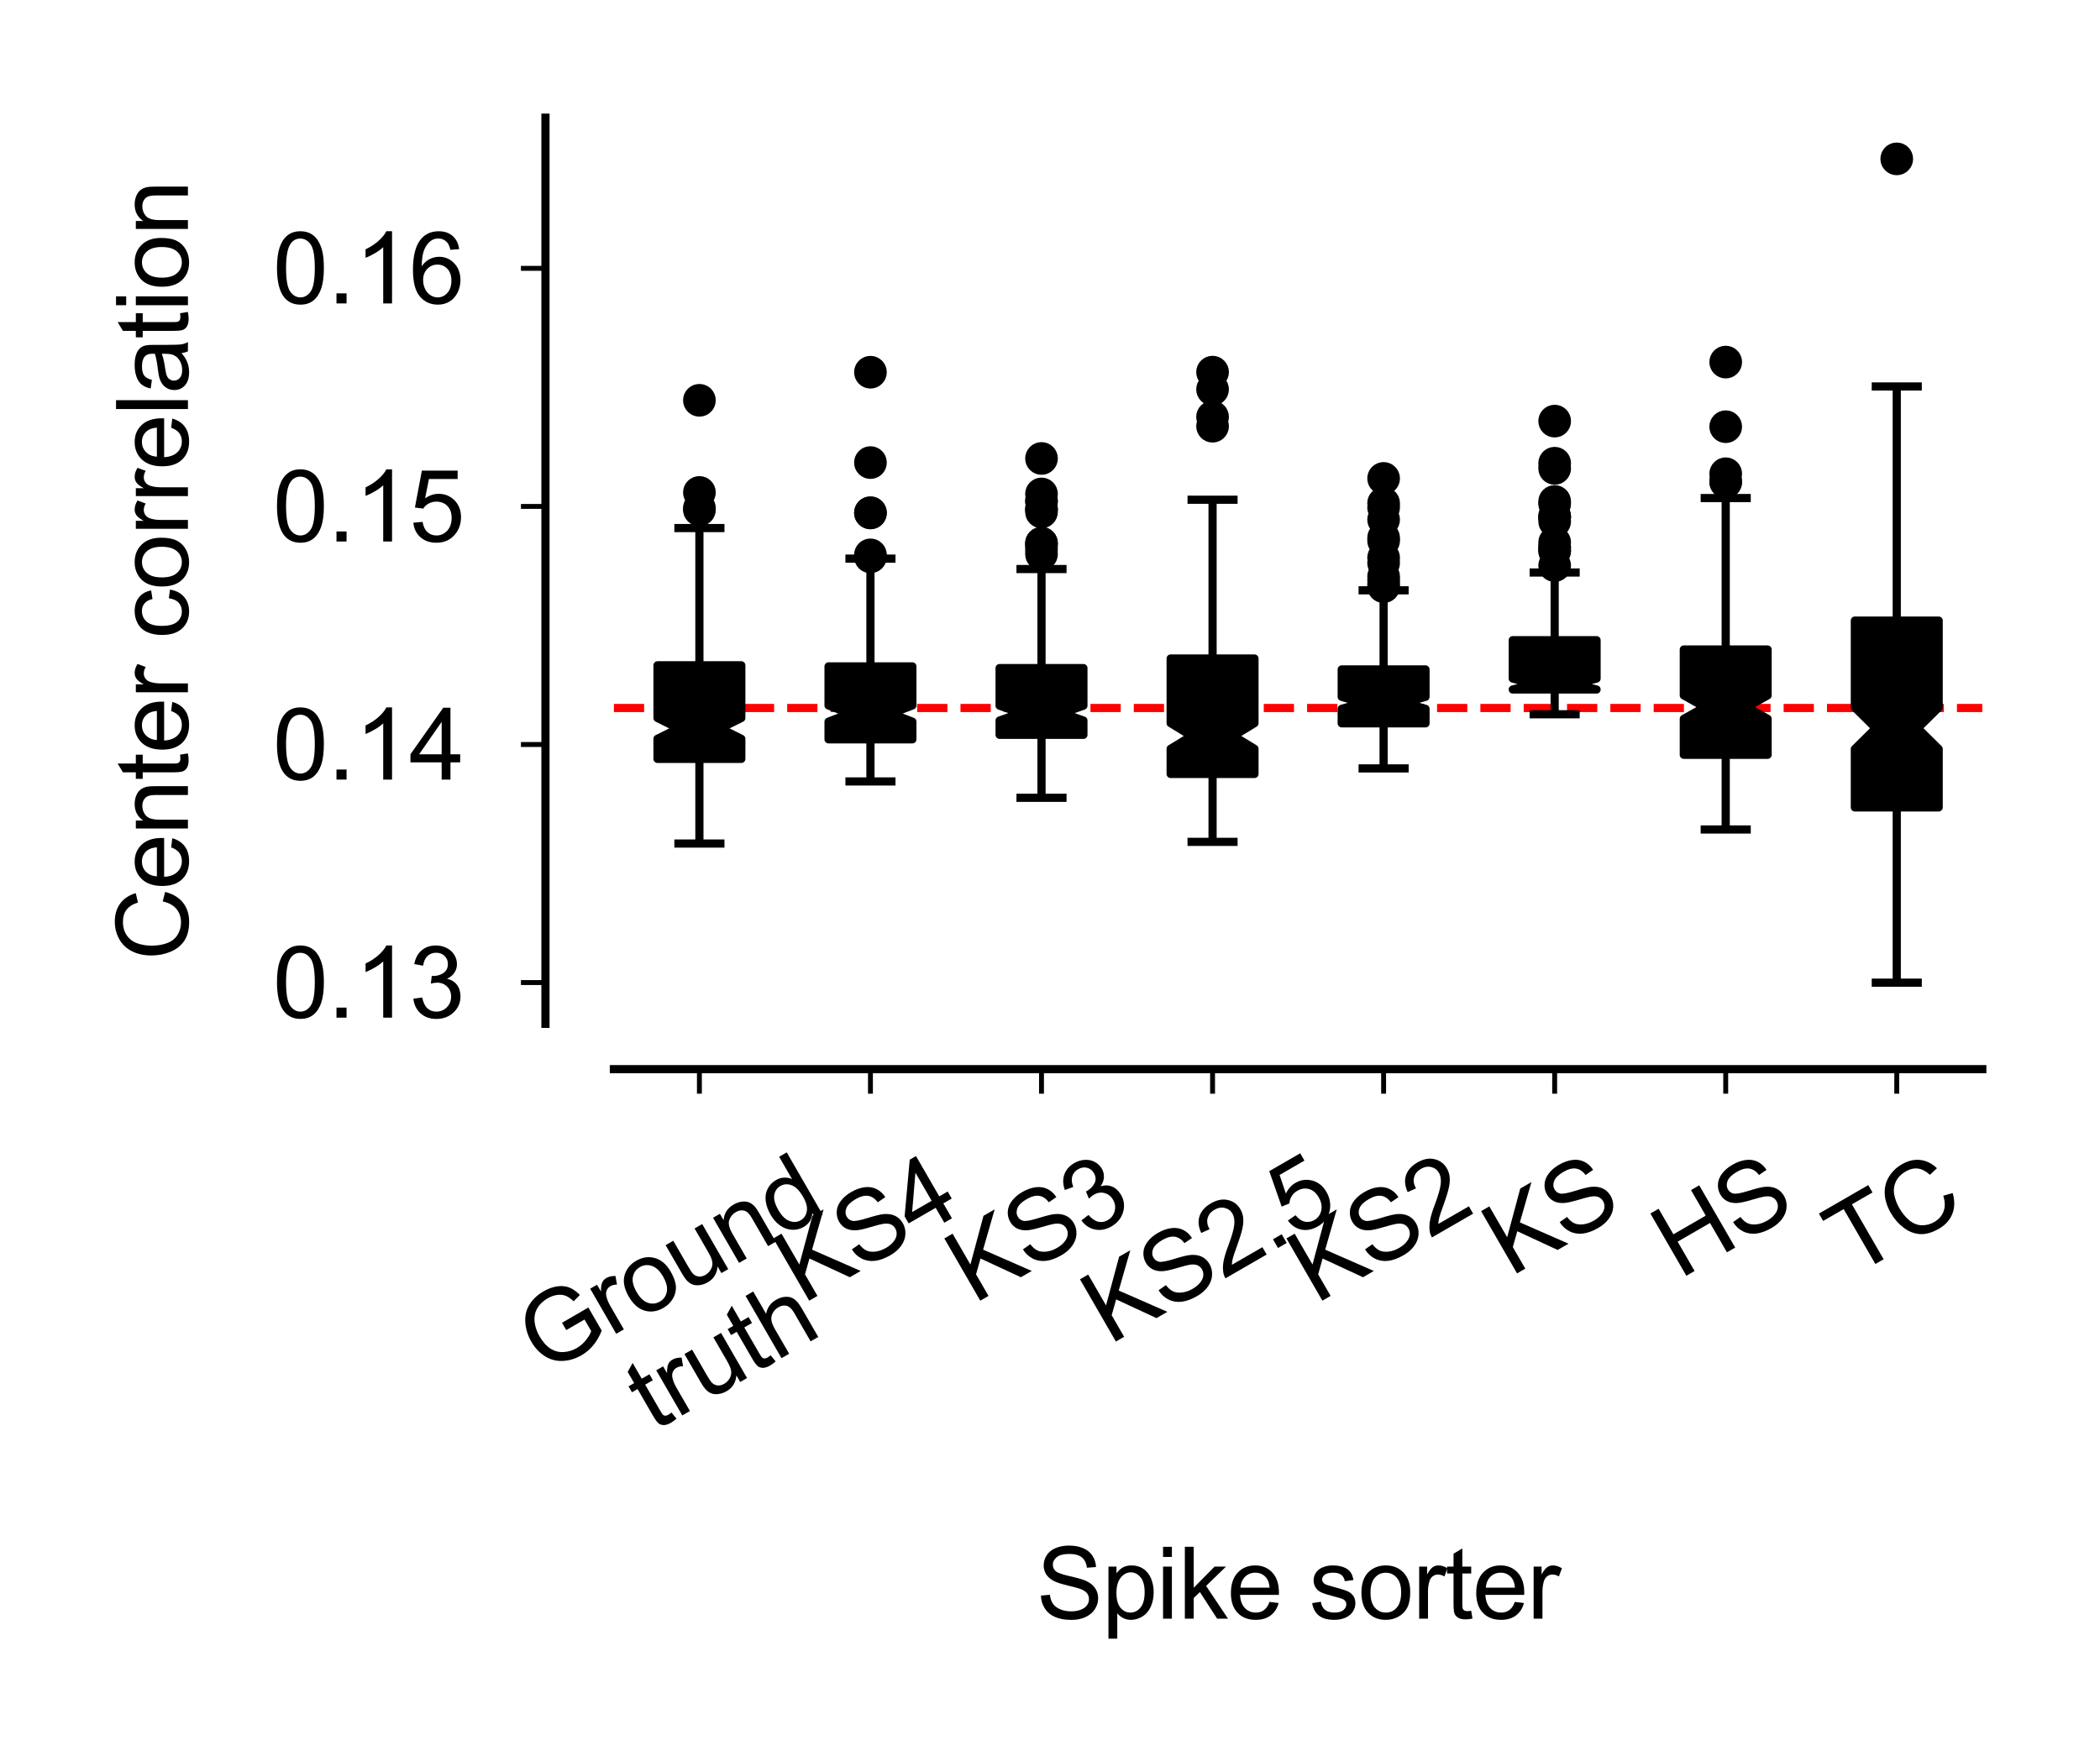 <?xml version="1.0" encoding="utf-8" standalone="no"?>
<!DOCTYPE svg PUBLIC "-//W3C//DTD SVG 1.1//EN"
  "http://www.w3.org/Graphics/SVG/1.1/DTD/svg11.dtd">
<svg xmlns:xlink="http://www.w3.org/1999/xlink" width="128.449pt" height="107.426pt" viewBox="0 0 128.449 107.426" xmlns="http://www.w3.org/2000/svg" version="1.1">
 <defs>
  <style type="text/css">*{stroke-linejoin: round; stroke-linecap: butt}</style>
 </defs>
 <g id="figure_1">
  <g id="patch_1">
   <path d="M -0 107.426 
L 128.449 107.426 
L 128.449 0 
L -0 0 
L -0 107.426 
z
" style="fill: none"/>
  </g>
  <g id="axes_1">
   <g id="patch_2">
    <path d="M 37.549 62.64 
L 121.249 62.64 
L 121.249 7.2 
L 37.549 7.2 
L 37.549 62.64 
z
" style="fill: none"/>
   </g>
   <g id="matplotlib.axis_1">
    <g id="xtick_1">
     <g id="line2d_1">
      <defs>
       <path id="m6d2959d1b4" d="M 0 0 
L 0 1.5 
" style="stroke: #000000; stroke-width: 0.3"/>
      </defs>
      <g>
       <use xlink:href="#m6d2959d1b4" x="42.78" y="65.412" style="stroke: #000000; stroke-width: 0.3"/>
      </g>
     </g>
     <g id="text_1">
      <!-- Ground -->
      <g transform="translate(33.304 84.137) rotate(-30) scale(0.06 -0.06)">
       <defs>
        <path id="ArialMT-47" d="M 2638 1797 
L 2638 2334 
L 4578 2338 
L 4578 638 
Q 4131 281 3656 101 
Q 3181 -78 2681 -78 
Q 2006 -78 1454 211 
Q 903 500 622 1047 
Q 341 1594 341 2269 
Q 341 2938 620 3517 
Q 900 4097 1425 4378 
Q 1950 4659 2634 4659 
Q 3131 4659 3532 4498 
Q 3934 4338 4162 4050 
Q 4391 3763 4509 3300 
L 3963 3150 
Q 3859 3500 3706 3700 
Q 3553 3900 3268 4020 
Q 2984 4141 2638 4141 
Q 2222 4141 1919 4014 
Q 1616 3888 1430 3681 
Q 1244 3475 1141 3228 
Q 966 2803 966 2306 
Q 966 1694 1177 1281 
Q 1388 869 1791 669 
Q 2194 469 2647 469 
Q 3041 469 3416 620 
Q 3791 772 3984 944 
L 3984 1797 
L 2638 1797 
z
" transform="scale(0.016)"/>
        <path id="ArialMT-72" d="M 416 0 
L 416 3319 
L 922 3319 
L 922 2816 
Q 1116 3169 1280 3281 
Q 1444 3394 1641 3394 
Q 1925 3394 2219 3213 
L 2025 2691 
Q 1819 2813 1613 2813 
Q 1428 2813 1281 2702 
Q 1134 2591 1072 2394 
Q 978 2094 978 1738 
L 978 0 
L 416 0 
z
" transform="scale(0.016)"/>
        <path id="ArialMT-6f" d="M 213 1659 
Q 213 2581 725 3025 
Q 1153 3394 1769 3394 
Q 2453 3394 2887 2945 
Q 3322 2497 3322 1706 
Q 3322 1066 3130 698 
Q 2938 331 2570 128 
Q 2203 -75 1769 -75 
Q 1072 -75 642 372 
Q 213 819 213 1659 
z
M 791 1659 
Q 791 1022 1069 705 
Q 1347 388 1769 388 
Q 2188 388 2466 706 
Q 2744 1025 2744 1678 
Q 2744 2294 2464 2611 
Q 2184 2928 1769 2928 
Q 1347 2928 1069 2612 
Q 791 2297 791 1659 
z
" transform="scale(0.016)"/>
        <path id="ArialMT-75" d="M 2597 0 
L 2597 488 
Q 2209 -75 1544 -75 
Q 1250 -75 995 37 
Q 741 150 617 320 
Q 494 491 444 738 
Q 409 903 409 1263 
L 409 3319 
L 972 3319 
L 972 1478 
Q 972 1038 1006 884 
Q 1059 663 1231 536 
Q 1403 409 1656 409 
Q 1909 409 2131 539 
Q 2353 669 2445 892 
Q 2538 1116 2538 1541 
L 2538 3319 
L 3100 3319 
L 3100 0 
L 2597 0 
z
" transform="scale(0.016)"/>
        <path id="ArialMT-6e" d="M 422 0 
L 422 3319 
L 928 3319 
L 928 2847 
Q 1294 3394 1984 3394 
Q 2284 3394 2536 3286 
Q 2788 3178 2913 3003 
Q 3038 2828 3088 2588 
Q 3119 2431 3119 2041 
L 3119 0 
L 2556 0 
L 2556 2019 
Q 2556 2363 2490 2533 
Q 2425 2703 2258 2804 
Q 2091 2906 1866 2906 
Q 1506 2906 1245 2678 
Q 984 2450 984 1813 
L 984 0 
L 422 0 
z
" transform="scale(0.016)"/>
        <path id="ArialMT-64" d="M 2575 0 
L 2575 419 
Q 2259 -75 1647 -75 
Q 1250 -75 917 144 
Q 584 363 401 755 
Q 219 1147 219 1656 
Q 219 2153 384 2558 
Q 550 2963 881 3178 
Q 1213 3394 1622 3394 
Q 1922 3394 2156 3267 
Q 2391 3141 2538 2938 
L 2538 4581 
L 3097 4581 
L 3097 0 
L 2575 0 
z
M 797 1656 
Q 797 1019 1065 703 
Q 1334 388 1700 388 
Q 2069 388 2326 689 
Q 2584 991 2584 1609 
Q 2584 2291 2321 2609 
Q 2059 2928 1675 2928 
Q 1300 2928 1048 2622 
Q 797 2316 797 1656 
z
" transform="scale(0.016)"/>
       </defs>
       <use xlink:href="#ArialMT-47"/>
       <use xlink:href="#ArialMT-72" x="77.783"/>
       <use xlink:href="#ArialMT-6f" x="111.084"/>
       <use xlink:href="#ArialMT-75" x="166.699"/>
       <use xlink:href="#ArialMT-6e" x="222.314"/>
       <use xlink:href="#ArialMT-64" x="277.93"/>
      </g>
      <!-- truth -->
      <g transform="translate(39.944 87.631) rotate(-30) scale(0.06 -0.06)">
       <defs>
        <path id="ArialMT-74" d="M 1650 503 
L 1731 6 
Q 1494 -44 1306 -44 
Q 1000 -44 831 53 
Q 663 150 594 308 
Q 525 466 525 972 
L 525 2881 
L 113 2881 
L 113 3319 
L 525 3319 
L 525 4141 
L 1084 4478 
L 1084 3319 
L 1650 3319 
L 1650 2881 
L 1084 2881 
L 1084 941 
Q 1084 700 1114 631 
Q 1144 563 1211 522 
Q 1278 481 1403 481 
Q 1497 481 1650 503 
z
" transform="scale(0.016)"/>
        <path id="ArialMT-68" d="M 422 0 
L 422 4581 
L 984 4581 
L 984 2938 
Q 1378 3394 1978 3394 
Q 2347 3394 2619 3248 
Q 2891 3103 3008 2847 
Q 3125 2591 3125 2103 
L 3125 0 
L 2563 0 
L 2563 2103 
Q 2563 2525 2380 2717 
Q 2197 2909 1863 2909 
Q 1613 2909 1392 2779 
Q 1172 2650 1078 2428 
Q 984 2206 984 1816 
L 984 0 
L 422 0 
z
" transform="scale(0.016)"/>
       </defs>
       <use xlink:href="#ArialMT-74"/>
       <use xlink:href="#ArialMT-72" x="27.783"/>
       <use xlink:href="#ArialMT-75" x="61.084"/>
       <use xlink:href="#ArialMT-74" x="116.699"/>
       <use xlink:href="#ArialMT-68" x="144.482"/>
      </g>
     </g>
    </g>
    <g id="xtick_2">
     <g id="line2d_2">
      <g>
       <use xlink:href="#m6d2959d1b4" x="53.242" y="65.412" style="stroke: #000000; stroke-width: 0.3"/>
      </g>
     </g>
     <g id="text_2">
      <!-- KS4 -->
      <g transform="translate(49.107 79.802) rotate(-30) scale(0.06 -0.06)">
       <defs>
        <path id="ArialMT-4b" d="M 469 0 
L 469 4581 
L 1075 4581 
L 1075 2309 
L 3350 4581 
L 4172 4581 
L 2250 2725 
L 4256 0 
L 3456 0 
L 1825 2319 
L 1075 1588 
L 1075 0 
L 469 0 
z
" transform="scale(0.016)"/>
        <path id="ArialMT-53" d="M 288 1472 
L 859 1522 
Q 900 1178 1048 958 
Q 1197 738 1509 602 
Q 1822 466 2213 466 
Q 2559 466 2825 569 
Q 3091 672 3220 851 
Q 3350 1031 3350 1244 
Q 3350 1459 3225 1620 
Q 3100 1781 2813 1891 
Q 2628 1963 1997 2114 
Q 1366 2266 1113 2400 
Q 784 2572 623 2826 
Q 463 3081 463 3397 
Q 463 3744 659 4045 
Q 856 4347 1234 4503 
Q 1613 4659 2075 4659 
Q 2584 4659 2973 4495 
Q 3363 4331 3572 4012 
Q 3781 3694 3797 3291 
L 3216 3247 
Q 3169 3681 2898 3903 
Q 2628 4125 2100 4125 
Q 1550 4125 1298 3923 
Q 1047 3722 1047 3438 
Q 1047 3191 1225 3031 
Q 1400 2872 2139 2705 
Q 2878 2538 3153 2413 
Q 3553 2228 3743 1945 
Q 3934 1663 3934 1294 
Q 3934 928 3725 604 
Q 3516 281 3123 101 
Q 2731 -78 2241 -78 
Q 1619 -78 1198 103 
Q 778 284 539 648 
Q 300 1013 288 1472 
z
" transform="scale(0.016)"/>
        <path id="ArialMT-34" d="M 2069 0 
L 2069 1097 
L 81 1097 
L 81 1613 
L 2172 4581 
L 2631 4581 
L 2631 1613 
L 3250 1613 
L 3250 1097 
L 2631 1097 
L 2631 0 
L 2069 0 
z
M 2069 1613 
L 2069 3678 
L 634 1613 
L 2069 1613 
z
" transform="scale(0.016)"/>
       </defs>
       <use xlink:href="#ArialMT-4b"/>
       <use xlink:href="#ArialMT-53" x="66.699"/>
       <use xlink:href="#ArialMT-34" x="133.398"/>
      </g>
     </g>
    </g>
    <g id="xtick_3">
     <g id="line2d_3">
      <g>
       <use xlink:href="#m6d2959d1b4" x="63.705" y="65.412" style="stroke: #000000; stroke-width: 0.3"/>
      </g>
     </g>
     <g id="text_3">
      <!-- KS3 -->
      <g transform="translate(59.57 79.802) rotate(-30) scale(0.06 -0.06)">
       <defs>
        <path id="ArialMT-33" d="M 269 1209 
L 831 1284 
Q 928 806 1161 595 
Q 1394 384 1728 384 
Q 2125 384 2398 659 
Q 2672 934 2672 1341 
Q 2672 1728 2419 1979 
Q 2166 2231 1775 2231 
Q 1616 2231 1378 2169 
L 1441 2663 
Q 1497 2656 1531 2656 
Q 1891 2656 2178 2843 
Q 2466 3031 2466 3422 
Q 2466 3731 2256 3934 
Q 2047 4138 1716 4138 
Q 1388 4138 1169 3931 
Q 950 3725 888 3313 
L 325 3413 
Q 428 3978 793 4289 
Q 1159 4600 1703 4600 
Q 2078 4600 2393 4439 
Q 2709 4278 2876 4000 
Q 3044 3722 3044 3409 
Q 3044 3113 2884 2869 
Q 2725 2625 2413 2481 
Q 2819 2388 3044 2092 
Q 3269 1797 3269 1353 
Q 3269 753 2831 336 
Q 2394 -81 1725 -81 
Q 1122 -81 723 278 
Q 325 638 269 1209 
z
" transform="scale(0.016)"/>
       </defs>
       <use xlink:href="#ArialMT-4b"/>
       <use xlink:href="#ArialMT-53" x="66.699"/>
       <use xlink:href="#ArialMT-33" x="133.398"/>
      </g>
     </g>
    </g>
    <g id="xtick_4">
     <g id="line2d_4">
      <g>
       <use xlink:href="#m6d2959d1b4" x="74.168" y="65.412" style="stroke: #000000; stroke-width: 0.3"/>
      </g>
     </g>
     <g id="text_4">
      <!-- KS2.5 -->
      <g transform="translate(67.866 82.303) rotate(-30) scale(0.06 -0.06)">
       <defs>
        <path id="ArialMT-32" d="M 3222 541 
L 3222 0 
L 194 0 
Q 188 203 259 391 
Q 375 700 629 1000 
Q 884 1300 1366 1694 
Q 2113 2306 2375 2664 
Q 2638 3022 2638 3341 
Q 2638 3675 2398 3904 
Q 2159 4134 1775 4134 
Q 1369 4134 1125 3890 
Q 881 3647 878 3216 
L 300 3275 
Q 359 3922 746 4261 
Q 1134 4600 1788 4600 
Q 2447 4600 2831 4234 
Q 3216 3869 3216 3328 
Q 3216 3053 3103 2787 
Q 2991 2522 2730 2228 
Q 2469 1934 1863 1422 
Q 1356 997 1212 845 
Q 1069 694 975 541 
L 3222 541 
z
" transform="scale(0.016)"/>
        <path id="ArialMT-2e" d="M 581 0 
L 581 641 
L 1222 641 
L 1222 0 
L 581 0 
z
" transform="scale(0.016)"/>
        <path id="ArialMT-35" d="M 266 1200 
L 856 1250 
Q 922 819 1161 601 
Q 1400 384 1738 384 
Q 2144 384 2425 690 
Q 2706 997 2706 1503 
Q 2706 1984 2436 2262 
Q 2166 2541 1728 2541 
Q 1456 2541 1237 2417 
Q 1019 2294 894 2097 
L 366 2166 
L 809 4519 
L 3088 4519 
L 3088 3981 
L 1259 3981 
L 1013 2750 
Q 1425 3038 1878 3038 
Q 2478 3038 2890 2622 
Q 3303 2206 3303 1553 
Q 3303 931 2941 478 
Q 2500 -78 1738 -78 
Q 1113 -78 717 272 
Q 322 622 266 1200 
z
" transform="scale(0.016)"/>
       </defs>
       <use xlink:href="#ArialMT-4b"/>
       <use xlink:href="#ArialMT-53" x="66.699"/>
       <use xlink:href="#ArialMT-32" x="133.398"/>
       <use xlink:href="#ArialMT-2e" x="189.014"/>
       <use xlink:href="#ArialMT-35" x="216.797"/>
      </g>
     </g>
    </g>
    <g id="xtick_5">
     <g id="line2d_5">
      <g>
       <use xlink:href="#m6d2959d1b4" x="84.63" y="65.412" style="stroke: #000000; stroke-width: 0.3"/>
      </g>
     </g>
     <g id="text_5">
      <!-- KS2 -->
      <g transform="translate(80.495 79.802) rotate(-30) scale(0.06 -0.06)">
       <use xlink:href="#ArialMT-4b"/>
       <use xlink:href="#ArialMT-53" x="66.699"/>
       <use xlink:href="#ArialMT-32" x="133.398"/>
      </g>
     </g>
    </g>
    <g id="xtick_6">
     <g id="line2d_6">
      <g>
       <use xlink:href="#m6d2959d1b4" x="95.093" y="65.412" style="stroke: #000000; stroke-width: 0.3"/>
      </g>
     </g>
     <g id="text_6">
      <!-- KS -->
      <g transform="translate(92.402 78.133) rotate(-30) scale(0.06 -0.06)">
       <use xlink:href="#ArialMT-4b"/>
       <use xlink:href="#ArialMT-53" x="66.699"/>
      </g>
     </g>
    </g>
    <g id="xtick_7">
     <g id="line2d_7">
      <g>
       <use xlink:href="#m6d2959d1b4" x="105.555" y="65.412" style="stroke: #000000; stroke-width: 0.3"/>
      </g>
     </g>
     <g id="text_7">
      <!-- HS -->
      <g transform="translate(102.721 78.299) rotate(-30) scale(0.06 -0.06)">
       <defs>
        <path id="ArialMT-48" d="M 513 0 
L 513 4581 
L 1119 4581 
L 1119 2700 
L 3500 2700 
L 3500 4581 
L 4106 4581 
L 4106 0 
L 3500 0 
L 3500 2159 
L 1119 2159 
L 1119 0 
L 513 0 
z
" transform="scale(0.016)"/>
       </defs>
       <use xlink:href="#ArialMT-48"/>
       <use xlink:href="#ArialMT-53" x="72.217"/>
      </g>
     </g>
    </g>
    <g id="xtick_8">
     <g id="line2d_8">
      <g>
       <use xlink:href="#m6d2959d1b4" x="116.017" y="65.412" style="stroke: #000000; stroke-width: 0.3"/>
      </g>
     </g>
     <g id="text_8">
      <!-- TC -->
      <g transform="translate(113.33 78.13) rotate(-30) scale(0.06 -0.06)">
       <defs>
        <path id="ArialMT-54" d="M 1659 0 
L 1659 4041 
L 150 4041 
L 150 4581 
L 3781 4581 
L 3781 4041 
L 2266 4041 
L 2266 0 
L 1659 0 
z
" transform="scale(0.016)"/>
        <path id="ArialMT-43" d="M 3763 1606 
L 4369 1453 
Q 4178 706 3683 314 
Q 3188 -78 2472 -78 
Q 1731 -78 1267 223 
Q 803 525 561 1097 
Q 319 1669 319 2325 
Q 319 3041 592 3573 
Q 866 4106 1370 4382 
Q 1875 4659 2481 4659 
Q 3169 4659 3637 4309 
Q 4106 3959 4291 3325 
L 3694 3184 
Q 3534 3684 3231 3912 
Q 2928 4141 2469 4141 
Q 1941 4141 1586 3887 
Q 1231 3634 1087 3207 
Q 944 2781 944 2328 
Q 944 1744 1114 1308 
Q 1284 872 1643 656 
Q 2003 441 2422 441 
Q 2931 441 3284 734 
Q 3638 1028 3763 1606 
z
" transform="scale(0.016)"/>
       </defs>
       <use xlink:href="#ArialMT-54"/>
       <use xlink:href="#ArialMT-43" x="61.084"/>
      </g>
     </g>
    </g>
    <g id="text_9">
     <!-- Spike sorter -->
     <g transform="translate(63.393 99.033) scale(0.06 -0.06)">
      <defs>
       <path id="ArialMT-70" d="M 422 -1272 
L 422 3319 
L 934 3319 
L 934 2888 
Q 1116 3141 1344 3267 
Q 1572 3394 1897 3394 
Q 2322 3394 2647 3175 
Q 2972 2956 3137 2557 
Q 3303 2159 3303 1684 
Q 3303 1175 3120 767 
Q 2938 359 2589 142 
Q 2241 -75 1856 -75 
Q 1575 -75 1351 44 
Q 1128 163 984 344 
L 984 -1272 
L 422 -1272 
z
M 931 1641 
Q 931 1000 1190 694 
Q 1450 388 1819 388 
Q 2194 388 2461 705 
Q 2728 1022 2728 1688 
Q 2728 2322 2467 2637 
Q 2206 2953 1844 2953 
Q 1484 2953 1207 2617 
Q 931 2281 931 1641 
z
" transform="scale(0.016)"/>
       <path id="ArialMT-69" d="M 425 3934 
L 425 4581 
L 988 4581 
L 988 3934 
L 425 3934 
z
M 425 0 
L 425 3319 
L 988 3319 
L 988 0 
L 425 0 
z
" transform="scale(0.016)"/>
       <path id="ArialMT-6b" d="M 425 0 
L 425 4581 
L 988 4581 
L 988 1969 
L 2319 3319 
L 3047 3319 
L 1778 2088 
L 3175 0 
L 2481 0 
L 1384 1697 
L 988 1316 
L 988 0 
L 425 0 
z
" transform="scale(0.016)"/>
       <path id="ArialMT-65" d="M 2694 1069 
L 3275 997 
Q 3138 488 2766 206 
Q 2394 -75 1816 -75 
Q 1088 -75 661 373 
Q 234 822 234 1631 
Q 234 2469 665 2931 
Q 1097 3394 1784 3394 
Q 2450 3394 2872 2941 
Q 3294 2488 3294 1666 
Q 3294 1616 3291 1516 
L 816 1516 
Q 847 969 1125 678 
Q 1403 388 1819 388 
Q 2128 388 2347 550 
Q 2566 713 2694 1069 
z
M 847 1978 
L 2700 1978 
Q 2663 2397 2488 2606 
Q 2219 2931 1791 2931 
Q 1403 2931 1139 2672 
Q 875 2413 847 1978 
z
" transform="scale(0.016)"/>
       <path id="ArialMT-20" transform="scale(0.016)"/>
       <path id="ArialMT-73" d="M 197 991 
L 753 1078 
Q 800 744 1014 566 
Q 1228 388 1613 388 
Q 2000 388 2187 545 
Q 2375 703 2375 916 
Q 2375 1106 2209 1216 
Q 2094 1291 1634 1406 
Q 1016 1563 777 1677 
Q 538 1791 414 1992 
Q 291 2194 291 2438 
Q 291 2659 392 2848 
Q 494 3038 669 3163 
Q 800 3259 1026 3326 
Q 1253 3394 1513 3394 
Q 1903 3394 2198 3281 
Q 2494 3169 2634 2976 
Q 2775 2784 2828 2463 
L 2278 2388 
Q 2241 2644 2061 2787 
Q 1881 2931 1553 2931 
Q 1166 2931 1000 2803 
Q 834 2675 834 2503 
Q 834 2394 903 2306 
Q 972 2216 1119 2156 
Q 1203 2125 1616 2013 
Q 2213 1853 2448 1751 
Q 2684 1650 2818 1456 
Q 2953 1263 2953 975 
Q 2953 694 2789 445 
Q 2625 197 2315 61 
Q 2006 -75 1616 -75 
Q 969 -75 630 194 
Q 291 463 197 991 
z
" transform="scale(0.016)"/>
      </defs>
      <use xlink:href="#ArialMT-53"/>
      <use xlink:href="#ArialMT-70" x="66.699"/>
      <use xlink:href="#ArialMT-69" x="122.314"/>
      <use xlink:href="#ArialMT-6b" x="144.531"/>
      <use xlink:href="#ArialMT-65" x="194.531"/>
      <use xlink:href="#ArialMT-20" x="250.146"/>
      <use xlink:href="#ArialMT-73" x="277.93"/>
      <use xlink:href="#ArialMT-6f" x="327.93"/>
      <use xlink:href="#ArialMT-72" x="383.545"/>
      <use xlink:href="#ArialMT-74" x="416.846"/>
      <use xlink:href="#ArialMT-65" x="444.629"/>
      <use xlink:href="#ArialMT-72" x="500.244"/>
     </g>
    </g>
   </g>
   <g id="matplotlib.axis_2">
    <g id="ytick_1">
     <g id="line2d_9">
      <defs>
       <path id="ma30390d16a" d="M 0 0 
L -1.5 0 
" style="stroke: #000000; stroke-width: 0.3"/>
      </defs>
      <g>
       <use xlink:href="#ma30390d16a" x="33.364" y="60.115" style="stroke: #000000; stroke-width: 0.3"/>
      </g>
     </g>
     <g id="text_10">
      <!-- 0.13 -->
      <g transform="translate(16.687 62.262) scale(0.06 -0.06)">
       <defs>
        <path id="ArialMT-30" d="M 266 2259 
Q 266 3072 433 3567 
Q 600 4063 929 4331 
Q 1259 4600 1759 4600 
Q 2128 4600 2406 4451 
Q 2684 4303 2865 4023 
Q 3047 3744 3150 3342 
Q 3253 2941 3253 2259 
Q 3253 1453 3087 958 
Q 2922 463 2592 192 
Q 2263 -78 1759 -78 
Q 1097 -78 719 397 
Q 266 969 266 2259 
z
M 844 2259 
Q 844 1131 1108 757 
Q 1372 384 1759 384 
Q 2147 384 2411 759 
Q 2675 1134 2675 2259 
Q 2675 3391 2411 3762 
Q 2147 4134 1753 4134 
Q 1366 4134 1134 3806 
Q 844 3388 844 2259 
z
" transform="scale(0.016)"/>
        <path id="ArialMT-31" d="M 2384 0 
L 1822 0 
L 1822 3584 
Q 1619 3391 1289 3197 
Q 959 3003 697 2906 
L 697 3450 
Q 1169 3672 1522 3987 
Q 1875 4303 2022 4600 
L 2384 4600 
L 2384 0 
z
" transform="scale(0.016)"/>
       </defs>
       <use xlink:href="#ArialMT-30"/>
       <use xlink:href="#ArialMT-2e" x="55.615"/>
       <use xlink:href="#ArialMT-31" x="83.398"/>
       <use xlink:href="#ArialMT-33" x="139.014"/>
      </g>
     </g>
    </g>
    <g id="ytick_2">
     <g id="line2d_10">
      <g>
       <use xlink:href="#ma30390d16a" x="33.364" y="45.549" style="stroke: #000000; stroke-width: 0.3"/>
      </g>
     </g>
     <g id="text_11">
      <!-- 0.14 -->
      <g transform="translate(16.687 47.696) scale(0.06 -0.06)">
       <use xlink:href="#ArialMT-30"/>
       <use xlink:href="#ArialMT-2e" x="55.615"/>
       <use xlink:href="#ArialMT-31" x="83.398"/>
       <use xlink:href="#ArialMT-34" x="139.014"/>
      </g>
     </g>
    </g>
    <g id="ytick_3">
     <g id="line2d_11">
      <g>
       <use xlink:href="#ma30390d16a" x="33.364" y="30.983" style="stroke: #000000; stroke-width: 0.3"/>
      </g>
     </g>
     <g id="text_12">
      <!-- 0.15 -->
      <g transform="translate(16.687 33.13) scale(0.06 -0.06)">
       <use xlink:href="#ArialMT-30"/>
       <use xlink:href="#ArialMT-2e" x="55.615"/>
       <use xlink:href="#ArialMT-31" x="83.398"/>
       <use xlink:href="#ArialMT-35" x="139.014"/>
      </g>
     </g>
    </g>
    <g id="ytick_4">
     <g id="line2d_12">
      <g>
       <use xlink:href="#ma30390d16a" x="33.364" y="16.417" style="stroke: #000000; stroke-width: 0.3"/>
      </g>
     </g>
     <g id="text_13">
      <!-- 0.16 -->
      <g transform="translate(16.687 18.564) scale(0.06 -0.06)">
       <defs>
        <path id="ArialMT-36" d="M 3184 3459 
L 2625 3416 
Q 2550 3747 2413 3897 
Q 2184 4138 1850 4138 
Q 1581 4138 1378 3988 
Q 1113 3794 959 3422 
Q 806 3050 800 2363 
Q 1003 2672 1297 2822 
Q 1591 2972 1913 2972 
Q 2475 2972 2870 2558 
Q 3266 2144 3266 1488 
Q 3266 1056 3080 686 
Q 2894 316 2569 119 
Q 2244 -78 1831 -78 
Q 1128 -78 684 439 
Q 241 956 241 2144 
Q 241 3472 731 4075 
Q 1159 4600 1884 4600 
Q 2425 4600 2770 4297 
Q 3116 3994 3184 3459 
z
M 888 1484 
Q 888 1194 1011 928 
Q 1134 663 1356 523 
Q 1578 384 1822 384 
Q 2178 384 2434 671 
Q 2691 959 2691 1453 
Q 2691 1928 2437 2201 
Q 2184 2475 1800 2475 
Q 1419 2475 1153 2201 
Q 888 1928 888 1484 
z
" transform="scale(0.016)"/>
       </defs>
       <use xlink:href="#ArialMT-30"/>
       <use xlink:href="#ArialMT-2e" x="55.615"/>
       <use xlink:href="#ArialMT-31" x="83.398"/>
       <use xlink:href="#ArialMT-36" x="139.014"/>
      </g>
     </g>
    </g>
    <g id="text_14">
     <!-- Center correlation -->
     <g transform="translate(11.495 58.763) rotate(-90) scale(0.06 -0.06)">
      <defs>
       <path id="ArialMT-63" d="M 2588 1216 
L 3141 1144 
Q 3050 572 2676 248 
Q 2303 -75 1759 -75 
Q 1078 -75 664 370 
Q 250 816 250 1647 
Q 250 2184 428 2587 
Q 606 2991 970 3192 
Q 1334 3394 1763 3394 
Q 2303 3394 2647 3120 
Q 2991 2847 3088 2344 
L 2541 2259 
Q 2463 2594 2264 2762 
Q 2066 2931 1784 2931 
Q 1359 2931 1093 2626 
Q 828 2322 828 1663 
Q 828 994 1084 691 
Q 1341 388 1753 388 
Q 2084 388 2306 591 
Q 2528 794 2588 1216 
z
" transform="scale(0.016)"/>
       <path id="ArialMT-6c" d="M 409 0 
L 409 4581 
L 972 4581 
L 972 0 
L 409 0 
z
" transform="scale(0.016)"/>
       <path id="ArialMT-61" d="M 2588 409 
Q 2275 144 1986 34 
Q 1697 -75 1366 -75 
Q 819 -75 525 192 
Q 231 459 231 875 
Q 231 1119 342 1320 
Q 453 1522 633 1644 
Q 813 1766 1038 1828 
Q 1203 1872 1538 1913 
Q 2219 1994 2541 2106 
Q 2544 2222 2544 2253 
Q 2544 2597 2384 2738 
Q 2169 2928 1744 2928 
Q 1347 2928 1158 2789 
Q 969 2650 878 2297 
L 328 2372 
Q 403 2725 575 2942 
Q 747 3159 1072 3276 
Q 1397 3394 1825 3394 
Q 2250 3394 2515 3294 
Q 2781 3194 2906 3042 
Q 3031 2891 3081 2659 
Q 3109 2516 3109 2141 
L 3109 1391 
Q 3109 606 3145 398 
Q 3181 191 3288 0 
L 2700 0 
Q 2613 175 2588 409 
z
M 2541 1666 
Q 2234 1541 1622 1453 
Q 1275 1403 1131 1340 
Q 988 1278 909 1158 
Q 831 1038 831 891 
Q 831 666 1001 516 
Q 1172 366 1500 366 
Q 1825 366 2078 508 
Q 2331 650 2450 897 
Q 2541 1088 2541 1459 
L 2541 1666 
z
" transform="scale(0.016)"/>
      </defs>
      <use xlink:href="#ArialMT-43"/>
      <use xlink:href="#ArialMT-65" x="72.217"/>
      <use xlink:href="#ArialMT-6e" x="127.832"/>
      <use xlink:href="#ArialMT-74" x="183.447"/>
      <use xlink:href="#ArialMT-65" x="211.23"/>
      <use xlink:href="#ArialMT-72" x="266.846"/>
      <use xlink:href="#ArialMT-20" x="300.146"/>
      <use xlink:href="#ArialMT-63" x="327.93"/>
      <use xlink:href="#ArialMT-6f" x="377.93"/>
      <use xlink:href="#ArialMT-72" x="433.545"/>
      <use xlink:href="#ArialMT-72" x="466.846"/>
      <use xlink:href="#ArialMT-65" x="500.146"/>
      <use xlink:href="#ArialMT-6c" x="555.762"/>
      <use xlink:href="#ArialMT-61" x="577.979"/>
      <use xlink:href="#ArialMT-74" x="633.594"/>
      <use xlink:href="#ArialMT-69" x="661.377"/>
      <use xlink:href="#ArialMT-6f" x="683.594"/>
      <use xlink:href="#ArialMT-6e" x="739.209"/>
     </g>
    </g>
   </g>
   <g id="LineCollection_1">
    <path d="M 37.549 43.315 
L 121.249 43.315 
" clip-path="url(#pfac5ceacca)" style="fill: none; stroke-dasharray: 1.85,0.8; stroke-dashoffset: 0; stroke: #ff0000; stroke-width: 0.5"/>
   </g>
   <g id="patch_3">
    <path d="M 40.217 46.43 
L 45.343 46.43 
L 45.343 45.2 
L 44.062 44.564 
L 45.343 43.929 
L 45.343 40.704 
L 40.217 40.704 
L 40.217 43.929 
L 41.498 44.564 
L 40.217 45.2 
L 40.217 46.43 
z
" clip-path="url(#pfac5ceacca)" style="stroke: #000000; stroke-width: 0.5; stroke-linejoin: miter"/>
   </g>
   <g id="line2d_13">
    <path d="M 42.78 46.43 
L 42.78 51.609 
" clip-path="url(#pfac5ceacca)" style="fill: none; stroke: #000000; stroke-width: 0.5"/>
   </g>
   <g id="line2d_14">
    <path d="M 42.78 40.704 
L 42.78 32.307 
" clip-path="url(#pfac5ceacca)" style="fill: none; stroke: #000000; stroke-width: 0.5"/>
   </g>
   <g id="line2d_15">
    <path d="M 41.498 51.609 
L 44.062 51.609 
" clip-path="url(#pfac5ceacca)" style="fill: none; stroke: #000000; stroke-width: 0.5; stroke-linecap: square"/>
   </g>
   <g id="line2d_16">
    <path d="M 41.498 32.307 
L 44.062 32.307 
" clip-path="url(#pfac5ceacca)" style="fill: none; stroke: #000000; stroke-width: 0.5; stroke-linecap: square"/>
   </g>
   <g id="line2d_17">
    <defs>
     <path id="m089cf73ecf" d="M 0 0.75 
C 0.199 0.75 0.39 0.671 0.53 0.53 
C 0.671 0.39 0.75 0.199 0.75 0 
C 0.75 -0.199 0.671 -0.39 0.53 -0.53 
C 0.39 -0.671 0.199 -0.75 0 -0.75 
C -0.199 -0.75 -0.39 -0.671 -0.53 -0.53 
C -0.671 -0.39 -0.75 -0.199 -0.75 0 
C -0.75 0.199 -0.671 0.39 -0.53 0.53 
C -0.39 0.671 -0.199 0.75 0 0.75 
z
" style="stroke: #000000; stroke-width: 0.5"/>
    </defs>
    <g clip-path="url(#pfac5ceacca)">
     <use xlink:href="#m089cf73ecf" x="42.78" y="31.191" style="stroke: #000000; stroke-width: 0.5"/>
     <use xlink:href="#m089cf73ecf" x="42.78" y="31.085" style="stroke: #000000; stroke-width: 0.5"/>
     <use xlink:href="#m089cf73ecf" x="42.78" y="30.128" style="stroke: #000000; stroke-width: 0.5"/>
     <use xlink:href="#m089cf73ecf" x="42.78" y="24.491" style="stroke: #000000; stroke-width: 0.5"/>
    </g>
   </g>
   <g id="patch_4">
    <path d="M 50.679 45.233 
L 55.806 45.233 
L 55.806 44.152 
L 54.524 43.656 
L 55.806 43.161 
L 55.806 40.77 
L 50.679 40.77 
L 50.679 43.161 
L 51.961 43.656 
L 50.679 44.152 
L 50.679 45.233 
z
" clip-path="url(#pfac5ceacca)" style="stroke: #000000; stroke-width: 0.5; stroke-linejoin: miter"/>
   </g>
   <g id="line2d_18">
    <path d="M 53.242 45.233 
L 53.242 47.812 
" clip-path="url(#pfac5ceacca)" style="fill: none; stroke: #000000; stroke-width: 0.5"/>
   </g>
   <g id="line2d_19">
    <path d="M 53.242 40.77 
L 53.242 34.179 
" clip-path="url(#pfac5ceacca)" style="fill: none; stroke: #000000; stroke-width: 0.5"/>
   </g>
   <g id="line2d_20">
    <path d="M 51.961 47.812 
L 54.524 47.812 
" clip-path="url(#pfac5ceacca)" style="fill: none; stroke: #000000; stroke-width: 0.5; stroke-linecap: square"/>
   </g>
   <g id="line2d_21">
    <path d="M 51.961 34.179 
L 54.524 34.179 
" clip-path="url(#pfac5ceacca)" style="fill: none; stroke: #000000; stroke-width: 0.5; stroke-linecap: square"/>
   </g>
   <g id="line2d_22">
    <g clip-path="url(#pfac5ceacca)">
     <use xlink:href="#m089cf73ecf" x="53.242" y="34.07" style="stroke: #000000; stroke-width: 0.5"/>
     <use xlink:href="#m089cf73ecf" x="53.242" y="31.368" style="stroke: #000000; stroke-width: 0.5"/>
     <use xlink:href="#m089cf73ecf" x="53.242" y="28.301" style="stroke: #000000; stroke-width: 0.5"/>
     <use xlink:href="#m089cf73ecf" x="53.242" y="22.773" style="stroke: #000000; stroke-width: 0.5"/>
     <use xlink:href="#m089cf73ecf" x="53.242" y="31.385" style="stroke: #000000; stroke-width: 0.5"/>
     <use xlink:href="#m089cf73ecf" x="53.242" y="33.948" style="stroke: #000000; stroke-width: 0.5"/>
    </g>
   </g>
   <g id="patch_5">
    <path d="M 61.142 44.958 
L 66.268 44.958 
L 66.268 44.082 
L 64.987 43.629 
L 66.268 43.175 
L 66.268 40.873 
L 61.142 40.873 
L 61.142 43.175 
L 62.423 43.629 
L 61.142 44.082 
L 61.142 44.958 
z
" clip-path="url(#pfac5ceacca)" style="stroke: #000000; stroke-width: 0.5; stroke-linejoin: miter"/>
   </g>
   <g id="line2d_23">
    <path d="M 63.705 44.958 
L 63.705 48.809 
" clip-path="url(#pfac5ceacca)" style="fill: none; stroke: #000000; stroke-width: 0.5"/>
   </g>
   <g id="line2d_24">
    <path d="M 63.705 40.873 
L 63.705 34.815 
" clip-path="url(#pfac5ceacca)" style="fill: none; stroke: #000000; stroke-width: 0.5"/>
   </g>
   <g id="line2d_25">
    <path d="M 62.423 48.809 
L 64.987 48.809 
" clip-path="url(#pfac5ceacca)" style="fill: none; stroke: #000000; stroke-width: 0.5; stroke-linecap: square"/>
   </g>
   <g id="line2d_26">
    <path d="M 62.423 34.815 
L 64.987 34.815 
" clip-path="url(#pfac5ceacca)" style="fill: none; stroke: #000000; stroke-width: 0.5; stroke-linecap: square"/>
   </g>
   <g id="line2d_27">
    <g clip-path="url(#pfac5ceacca)">
     <use xlink:href="#m089cf73ecf" x="63.705" y="31.142" style="stroke: #000000; stroke-width: 0.5"/>
     <use xlink:href="#m089cf73ecf" x="63.705" y="30.22" style="stroke: #000000; stroke-width: 0.5"/>
     <use xlink:href="#m089cf73ecf" x="63.705" y="33.24" style="stroke: #000000; stroke-width: 0.5"/>
     <use xlink:href="#m089cf73ecf" x="63.705" y="30.692" style="stroke: #000000; stroke-width: 0.5"/>
     <use xlink:href="#m089cf73ecf" x="63.705" y="33.409" style="stroke: #000000; stroke-width: 0.5"/>
     <use xlink:href="#m089cf73ecf" x="63.705" y="31.321" style="stroke: #000000; stroke-width: 0.5"/>
     <use xlink:href="#m089cf73ecf" x="63.705" y="31.143" style="stroke: #000000; stroke-width: 0.5"/>
     <use xlink:href="#m089cf73ecf" x="63.705" y="28.049" style="stroke: #000000; stroke-width: 0.5"/>
     <use xlink:href="#m089cf73ecf" x="63.705" y="33.905" style="stroke: #000000; stroke-width: 0.5"/>
     <use xlink:href="#m089cf73ecf" x="63.705" y="33.638" style="stroke: #000000; stroke-width: 0.5"/>
     <use xlink:href="#m089cf73ecf" x="63.705" y="30.625" style="stroke: #000000; stroke-width: 0.5"/>
     <use xlink:href="#m089cf73ecf" x="63.705" y="33.236" style="stroke: #000000; stroke-width: 0.5"/>
    </g>
   </g>
   <g id="patch_6">
    <path d="M 71.604 47.352 
L 76.731 47.352 
L 76.731 45.812 
L 75.449 45.028 
L 76.731 44.244 
L 76.731 40.288 
L 71.604 40.288 
L 71.604 44.244 
L 72.886 45.028 
L 71.604 45.812 
L 71.604 47.352 
z
" clip-path="url(#pfac5ceacca)" style="stroke: #000000; stroke-width: 0.5; stroke-linejoin: miter"/>
   </g>
   <g id="line2d_28">
    <path d="M 74.168 47.352 
L 74.168 51.505 
" clip-path="url(#pfac5ceacca)" style="fill: none; stroke: #000000; stroke-width: 0.5"/>
   </g>
   <g id="line2d_29">
    <path d="M 74.168 40.288 
L 74.168 30.575 
" clip-path="url(#pfac5ceacca)" style="fill: none; stroke: #000000; stroke-width: 0.5"/>
   </g>
   <g id="line2d_30">
    <path d="M 72.886 51.505 
L 75.449 51.505 
" clip-path="url(#pfac5ceacca)" style="fill: none; stroke: #000000; stroke-width: 0.5; stroke-linecap: square"/>
   </g>
   <g id="line2d_31">
    <path d="M 72.886 30.575 
L 75.449 30.575 
" clip-path="url(#pfac5ceacca)" style="fill: none; stroke: #000000; stroke-width: 0.5; stroke-linecap: square"/>
   </g>
   <g id="line2d_32">
    <g clip-path="url(#pfac5ceacca)">
     <use xlink:href="#m089cf73ecf" x="74.168" y="26.076" style="stroke: #000000; stroke-width: 0.5"/>
     <use xlink:href="#m089cf73ecf" x="74.168" y="25.507" style="stroke: #000000; stroke-width: 0.5"/>
     <use xlink:href="#m089cf73ecf" x="74.168" y="22.768" style="stroke: #000000; stroke-width: 0.5"/>
     <use xlink:href="#m089cf73ecf" x="74.168" y="23.824" style="stroke: #000000; stroke-width: 0.5"/>
    </g>
   </g>
   <g id="patch_7">
    <path d="M 82.067 44.254 
L 87.193 44.254 
L 87.193 43.366 
L 85.912 43 
L 87.193 42.634 
L 87.193 40.957 
L 82.067 40.957 
L 82.067 42.634 
L 83.348 43 
L 82.067 43.366 
L 82.067 44.254 
z
" clip-path="url(#pfac5ceacca)" style="stroke: #000000; stroke-width: 0.5; stroke-linejoin: miter"/>
   </g>
   <g id="line2d_33">
    <path d="M 84.63 44.254 
L 84.63 47.012 
" clip-path="url(#pfac5ceacca)" style="fill: none; stroke: #000000; stroke-width: 0.5"/>
   </g>
   <g id="line2d_34">
    <path d="M 84.63 40.957 
L 84.63 36.116 
" clip-path="url(#pfac5ceacca)" style="fill: none; stroke: #000000; stroke-width: 0.5"/>
   </g>
   <g id="line2d_35">
    <path d="M 83.348 47.012 
L 85.912 47.012 
" clip-path="url(#pfac5ceacca)" style="fill: none; stroke: #000000; stroke-width: 0.5; stroke-linecap: square"/>
   </g>
   <g id="line2d_36">
    <path d="M 83.348 36.116 
L 85.912 36.116 
" clip-path="url(#pfac5ceacca)" style="fill: none; stroke: #000000; stroke-width: 0.5; stroke-linecap: square"/>
   </g>
   <g id="line2d_37">
    <g clip-path="url(#pfac5ceacca)">
     <use xlink:href="#m089cf73ecf" x="84.63" y="34.449" style="stroke: #000000; stroke-width: 0.5"/>
     <use xlink:href="#m089cf73ecf" x="84.63" y="30.786" style="stroke: #000000; stroke-width: 0.5"/>
     <use xlink:href="#m089cf73ecf" x="84.63" y="34.121" style="stroke: #000000; stroke-width: 0.5"/>
     <use xlink:href="#m089cf73ecf" x="84.63" y="33.087" style="stroke: #000000; stroke-width: 0.5"/>
     <use xlink:href="#m089cf73ecf" x="84.63" y="29.27" style="stroke: #000000; stroke-width: 0.5"/>
     <use xlink:href="#m089cf73ecf" x="84.63" y="35.499" style="stroke: #000000; stroke-width: 0.5"/>
     <use xlink:href="#m089cf73ecf" x="84.63" y="35.271" style="stroke: #000000; stroke-width: 0.5"/>
     <use xlink:href="#m089cf73ecf" x="84.63" y="35.894" style="stroke: #000000; stroke-width: 0.5"/>
     <use xlink:href="#m089cf73ecf" x="84.63" y="35.725" style="stroke: #000000; stroke-width: 0.5"/>
     <use xlink:href="#m089cf73ecf" x="84.63" y="31.052" style="stroke: #000000; stroke-width: 0.5"/>
     <use xlink:href="#m089cf73ecf" x="84.63" y="31.793" style="stroke: #000000; stroke-width: 0.5"/>
     <use xlink:href="#m089cf73ecf" x="84.63" y="32.904" style="stroke: #000000; stroke-width: 0.5"/>
    </g>
   </g>
   <g id="patch_8">
    <path d="M 92.529 42.184 
L 97.656 42.184 
L 97.656 42.185 
L 96.374 41.851 
L 97.656 41.516 
L 97.656 39.167 
L 92.529 39.167 
L 92.529 41.516 
L 93.811 41.851 
L 92.529 42.185 
L 92.529 42.184 
z
" clip-path="url(#pfac5ceacca)" style="stroke: #000000; stroke-width: 0.5; stroke-linejoin: miter"/>
   </g>
   <g id="line2d_38">
    <path d="M 95.093 42.184 
L 95.093 43.7 
" clip-path="url(#pfac5ceacca)" style="fill: none; stroke: #000000; stroke-width: 0.5"/>
   </g>
   <g id="line2d_39">
    <path d="M 95.093 39.167 
L 95.093 35.028 
" clip-path="url(#pfac5ceacca)" style="fill: none; stroke: #000000; stroke-width: 0.5"/>
   </g>
   <g id="line2d_40">
    <path d="M 93.811 43.7 
L 96.374 43.7 
" clip-path="url(#pfac5ceacca)" style="fill: none; stroke: #000000; stroke-width: 0.5; stroke-linecap: square"/>
   </g>
   <g id="line2d_41">
    <path d="M 93.811 35.028 
L 96.374 35.028 
" clip-path="url(#pfac5ceacca)" style="fill: none; stroke: #000000; stroke-width: 0.5; stroke-linecap: square"/>
   </g>
   <g id="line2d_42">
    <g clip-path="url(#pfac5ceacca)">
     <use xlink:href="#m089cf73ecf" x="95.093" y="33.449" style="stroke: #000000; stroke-width: 0.5"/>
     <use xlink:href="#m089cf73ecf" x="95.093" y="30.83" style="stroke: #000000; stroke-width: 0.5"/>
     <use xlink:href="#m089cf73ecf" x="95.093" y="28.657" style="stroke: #000000; stroke-width: 0.5"/>
     <use xlink:href="#m089cf73ecf" x="95.093" y="33.521" style="stroke: #000000; stroke-width: 0.5"/>
     <use xlink:href="#m089cf73ecf" x="95.093" y="30.681" style="stroke: #000000; stroke-width: 0.5"/>
     <use xlink:href="#m089cf73ecf" x="95.093" y="31.568" style="stroke: #000000; stroke-width: 0.5"/>
     <use xlink:href="#m089cf73ecf" x="95.093" y="31.901" style="stroke: #000000; stroke-width: 0.5"/>
     <use xlink:href="#m089cf73ecf" x="95.093" y="25.764" style="stroke: #000000; stroke-width: 0.5"/>
     <use xlink:href="#m089cf73ecf" x="95.093" y="31.652" style="stroke: #000000; stroke-width: 0.5"/>
     <use xlink:href="#m089cf73ecf" x="95.093" y="33.183" style="stroke: #000000; stroke-width: 0.5"/>
     <use xlink:href="#m089cf73ecf" x="95.093" y="33.7" style="stroke: #000000; stroke-width: 0.5"/>
     <use xlink:href="#m089cf73ecf" x="95.093" y="31.645" style="stroke: #000000; stroke-width: 0.5"/>
     <use xlink:href="#m089cf73ecf" x="95.093" y="33.701" style="stroke: #000000; stroke-width: 0.5"/>
     <use xlink:href="#m089cf73ecf" x="95.093" y="28.34" style="stroke: #000000; stroke-width: 0.5"/>
     <use xlink:href="#m089cf73ecf" x="95.093" y="34.604" style="stroke: #000000; stroke-width: 0.5"/>
    </g>
   </g>
   <g id="patch_9">
    <path d="M 102.992 46.179 
L 108.118 46.179 
L 108.118 43.977 
L 106.837 43.262 
L 108.118 42.546 
L 108.118 39.738 
L 102.992 39.738 
L 102.992 42.546 
L 104.273 43.262 
L 102.992 43.977 
L 102.992 46.179 
z
" clip-path="url(#pfac5ceacca)" style="stroke: #000000; stroke-width: 0.5; stroke-linejoin: miter"/>
   </g>
   <g id="line2d_43">
    <path d="M 105.555 46.179 
L 105.555 50.75 
" clip-path="url(#pfac5ceacca)" style="fill: none; stroke: #000000; stroke-width: 0.5"/>
   </g>
   <g id="line2d_44">
    <path d="M 105.555 39.738 
L 105.555 30.472 
" clip-path="url(#pfac5ceacca)" style="fill: none; stroke: #000000; stroke-width: 0.5"/>
   </g>
   <g id="line2d_45">
    <path d="M 104.273 50.75 
L 106.837 50.75 
" clip-path="url(#pfac5ceacca)" style="fill: none; stroke: #000000; stroke-width: 0.5; stroke-linecap: square"/>
   </g>
   <g id="line2d_46">
    <path d="M 104.273 30.472 
L 106.837 30.472 
" clip-path="url(#pfac5ceacca)" style="fill: none; stroke: #000000; stroke-width: 0.5; stroke-linecap: square"/>
   </g>
   <g id="line2d_47">
    <g clip-path="url(#pfac5ceacca)">
     <use xlink:href="#m089cf73ecf" x="105.555" y="28.984" style="stroke: #000000; stroke-width: 0.5"/>
     <use xlink:href="#m089cf73ecf" x="105.555" y="22.153" style="stroke: #000000; stroke-width: 0.5"/>
     <use xlink:href="#m089cf73ecf" x="105.555" y="26.106" style="stroke: #000000; stroke-width: 0.5"/>
     <use xlink:href="#m089cf73ecf" x="105.555" y="29.449" style="stroke: #000000; stroke-width: 0.5"/>
     <use xlink:href="#m089cf73ecf" x="105.555" y="29.504" style="stroke: #000000; stroke-width: 0.5"/>
    </g>
   </g>
   <g id="patch_10">
    <path d="M 113.454 49.398 
L 118.581 49.398 
L 118.581 45.824 
L 117.299 44.555 
L 118.581 43.286 
L 118.581 37.968 
L 113.454 37.968 
L 113.454 43.286 
L 114.736 44.555 
L 113.454 45.824 
L 113.454 49.398 
z
" clip-path="url(#pfac5ceacca)" style="stroke: #000000; stroke-width: 0.5; stroke-linejoin: miter"/>
   </g>
   <g id="line2d_48">
    <path d="M 116.017 49.398 
L 116.017 60.12 
" clip-path="url(#pfac5ceacca)" style="fill: none; stroke: #000000; stroke-width: 0.5"/>
   </g>
   <g id="line2d_49">
    <path d="M 116.017 37.968 
L 116.017 23.645 
" clip-path="url(#pfac5ceacca)" style="fill: none; stroke: #000000; stroke-width: 0.5"/>
   </g>
   <g id="line2d_50">
    <path d="M 114.736 60.12 
L 117.299 60.12 
" clip-path="url(#pfac5ceacca)" style="fill: none; stroke: #000000; stroke-width: 0.5; stroke-linecap: square"/>
   </g>
   <g id="line2d_51">
    <path d="M 114.736 23.645 
L 117.299 23.645 
" clip-path="url(#pfac5ceacca)" style="fill: none; stroke: #000000; stroke-width: 0.5; stroke-linecap: square"/>
   </g>
   <g id="line2d_52">
    <g clip-path="url(#pfac5ceacca)">
     <use xlink:href="#m089cf73ecf" x="116.017" y="9.72" style="stroke: #000000; stroke-width: 0.5"/>
    </g>
   </g>
   <g id="line2d_53">
    <path d="M 41.498 44.564 
L 44.062 44.564 
" clip-path="url(#pfac5ceacca)" style="fill: none; stroke: #000000; stroke-width: 0.5"/>
   </g>
   <g id="line2d_54">
    <path d="M 51.961 43.656 
L 54.524 43.656 
" clip-path="url(#pfac5ceacca)" style="fill: none; stroke: #000000; stroke-width: 0.5"/>
   </g>
   <g id="line2d_55">
    <path d="M 62.423 43.629 
L 64.987 43.629 
" clip-path="url(#pfac5ceacca)" style="fill: none; stroke: #000000; stroke-width: 0.5"/>
   </g>
   <g id="line2d_56">
    <path d="M 72.886 45.028 
L 75.449 45.028 
" clip-path="url(#pfac5ceacca)" style="fill: none; stroke: #000000; stroke-width: 0.5"/>
   </g>
   <g id="line2d_57">
    <path d="M 83.348 43 
L 85.912 43 
" clip-path="url(#pfac5ceacca)" style="fill: none; stroke: #000000; stroke-width: 0.5"/>
   </g>
   <g id="line2d_58">
    <path d="M 93.811 41.851 
L 96.374 41.851 
" clip-path="url(#pfac5ceacca)" style="fill: none; stroke: #000000; stroke-width: 0.5"/>
   </g>
   <g id="line2d_59">
    <path d="M 104.273 43.262 
L 106.837 43.262 
" clip-path="url(#pfac5ceacca)" style="fill: none; stroke: #000000; stroke-width: 0.5"/>
   </g>
   <g id="line2d_60">
    <path d="M 114.736 44.555 
L 117.299 44.555 
" clip-path="url(#pfac5ceacca)" style="fill: none; stroke: #000000; stroke-width: 0.5"/>
   </g>
   <g id="patch_11">
    <path d="M 33.364 62.64 
L 33.364 7.2 
" style="fill: none; stroke: #000000; stroke-width: 0.5; stroke-linejoin: miter; stroke-linecap: square"/>
   </g>
   <g id="patch_12">
    <path d="M 37.549 65.412 
L 121.249 65.412 
" style="fill: none; stroke: #000000; stroke-width: 0.5; stroke-linejoin: miter; stroke-linecap: square"/>
   </g>
   <g id="legend_1"/>
  </g>
 </g>
 <defs>
  <clipPath id="pfac5ceacca">
   <rect x="37.549" y="7.2" width="83.7" height="55.44"/>
  </clipPath>
 </defs>
</svg>
